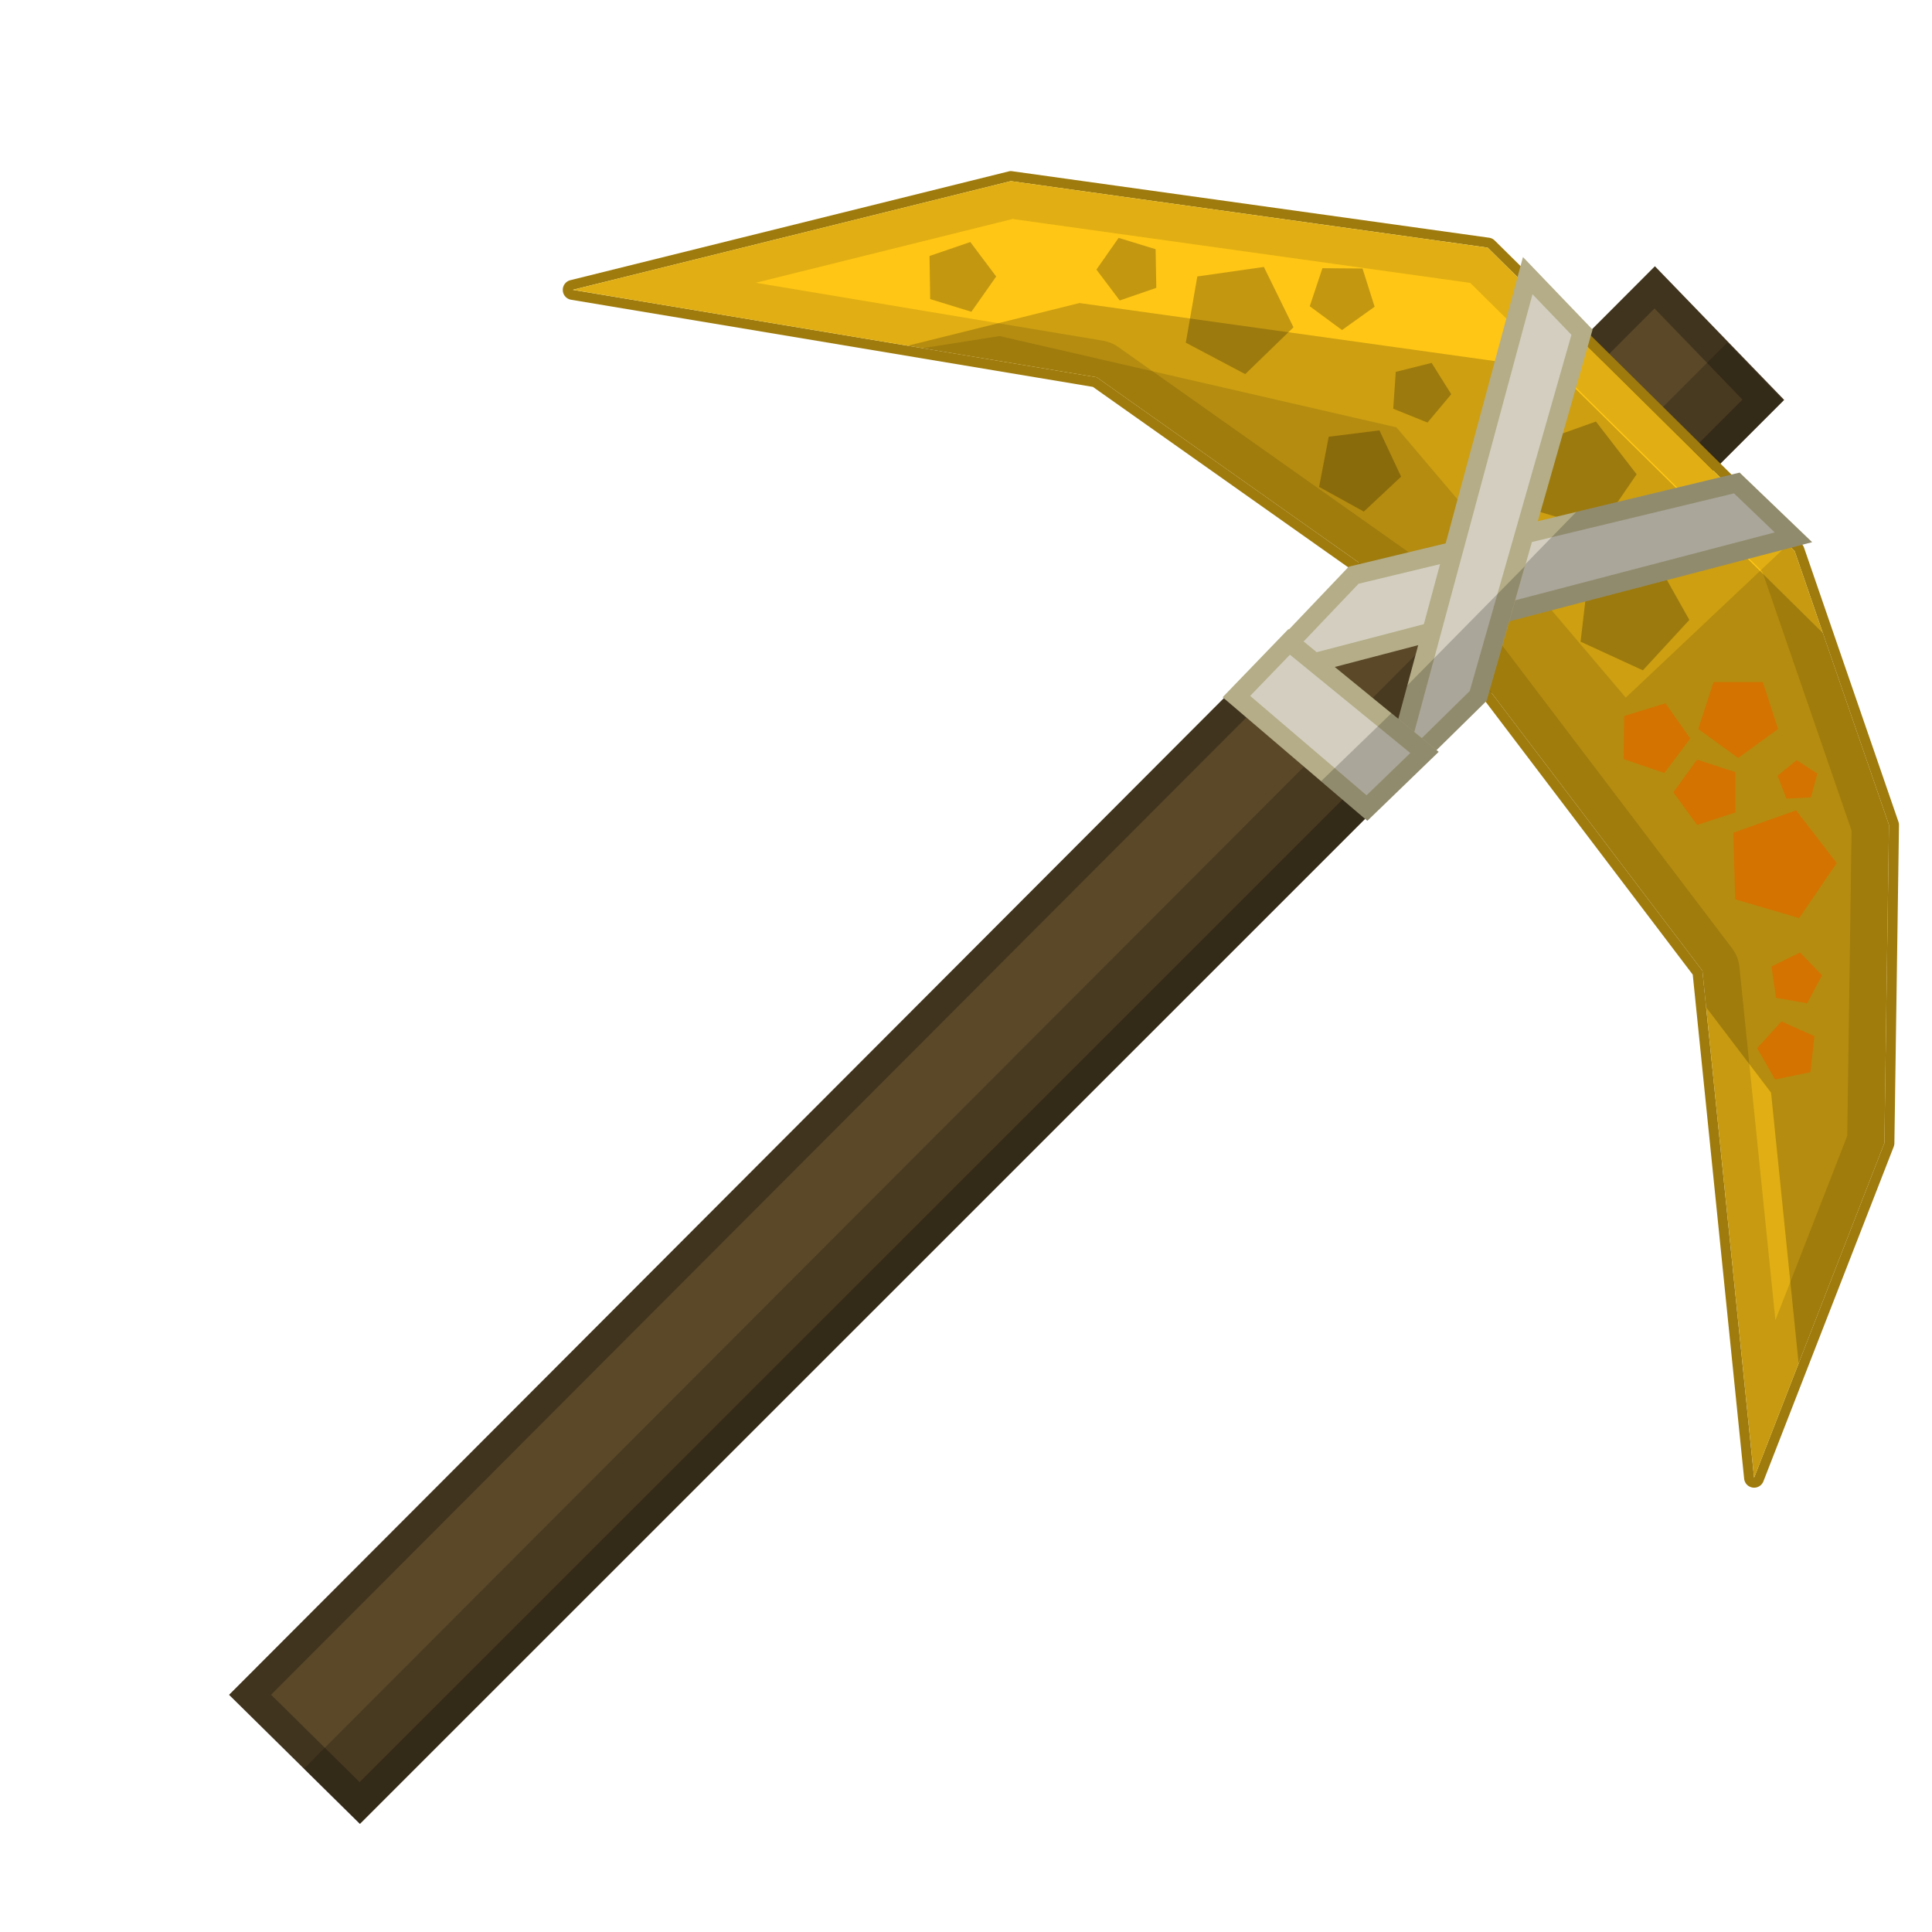 <?xml version="1.0" encoding="UTF-8" standalone="no"?>
<!-- Created with Inkscape (http://www.inkscape.org/) -->

<svg
   xmlns:dc="http://purl.org/dc/elements/1.1/"
   xmlns:cc="http://creativecommons.org/ns#"
   xmlns:rdf="http://www.w3.org/1999/02/22-rdf-syntax-ns#"
   xmlns:svg="http://www.w3.org/2000/svg"
   xmlns="http://www.w3.org/2000/svg"
   xmlns:sodipodi="http://sodipodi.sourceforge.net/DTD/sodipodi-0.dtd"
   xmlns:inkscape="http://www.inkscape.org/namespaces/inkscape"
   width="512"
   height="512"
   id="svg2"
   version="1.1"
   inkscape:version="0.48.4 r9939"
   sodipodi:docname="GlowstonePickaxe.svg">
  <defs
     id="defs4" />
  <sodipodi:namedview
     id="base"
     pagecolor="#ffffff"
     bordercolor="#666666"
     borderopacity="1.0"
     inkscape:pageopacity="0.0"
     inkscape:pageshadow="2"
     inkscape:zoom="0.98994949"
     inkscape:cx="285.21334"
     inkscape:cy="425.15131"
     inkscape:document-units="px"
     inkscape:current-layer="layer1"
     showgrid="false"
     fit-margin-top="0"
     fit-margin-left="0"
     fit-margin-right="0"
     fit-margin-bottom="0"
     inkscape:window-width="1301"
     inkscape:window-height="744"
     inkscape:window-x="65"
     inkscape:window-y="24"
     inkscape:window-maximized="1">
    <inkscape:grid
       type="xygrid"
       id="grid3096"
       empspacing="8"
       visible="true"
       enabled="true"
       snapvisiblegridlinesonly="true" />
  </sodipodi:namedview>
  <g
     inkscape:label="Layer 1"
     inkscape:groupmode="layer"
     id="layer1"
     transform="translate(-236,-121.505)">
    <g
       id="g4000">
      <path
         sodipodi:nodetypes="ccccc"
         transform="translate(236,121.505)"
         inkscape:connector-curvature="0"
         id="path3034"
         d="M 438.571,70.571 60.714,449.143 95.383,483.342 472.815,105.982 z"
         style="fill:#5a4829;fill-opacity:1;stroke:none" />
      <path
         id="path3034-6"
         transform="translate(236,121.505)"
         d="M 438.562 70.562 L 60.719 449.156 L 95.375 483.344 L 472.812 105.969 L 438.562 70.562 z M 438.469 81.75 L 461.781 105.906 L 95.312 472.281 L 71.844 449.125 L 438.469 81.75 z "
         style="fill:#000000;fill-opacity:0.275;stroke:none" />
      <path
         id="path3034-2"
         transform="translate(236,121.505)"
         d="M 457.75 90.781 L 80.531 468.719 L 95.375 483.344 L 472.625 106.156 L 457.75 90.781 z "
         style="fill:#000000;fill-opacity:0.196;stroke:none" />
    </g>
    <g
       id="g3921">
      <path
         id="path3900"
         d="M 267.719 45.344 A 2.652 2.652 0 0 0 267.25 45.438 L 151.156 74.25 A 2.652 2.652 0 0 0 151.344 79.438 L 289.625 102.531 L 377.531 164.656 L 448.594 258.281 L 462.219 391.906 A 2.652 2.652 0 0 0 467.312 392.594 L 501.844 303.906 A 2.652 2.652 0 0 0 502.031 302.969 L 503.25 218.656 A 2.652 2.652 0 0 0 503.094 217.75 L 478.094 145.156 A 2.652 2.652 0 0 0 477.469 144.156 L 396.125 63.75 A 2.652 2.652 0 0 0 394.625 63 L 268.25 45.375 A 2.652 2.652 0 0 0 267.719 45.344 z M 267.875 48 L 394.25 65.625 L 475.594 146.031 L 500.594 218.625 L 499.375 302.938 L 464.844 391.625 L 451.156 257.25 L 379.438 162.75 L 290.625 99.969 L 151.781 76.812 L 267.875 48 z "
         style="fill:#9f7b0d;fill-opacity:1;stroke:#000000;stroke-width:1px;stroke-linecap:butt;stroke-linejoin:miter;stroke-opacity:0"
         transform="translate(236,121.505)" />
      <path
         transform="translate(236,121.505)"
         sodipodi:nodetypes="ccccccccccc"
         inkscape:connector-curvature="0"
         id="path3860"
         d="m 151.776,76.807 138.864,23.177 88.799,62.756 71.721,94.512 13.7,134.365 34.518,-88.691 1.216,-84.313 L 475.585,146.029 394.238,65.632 267.869,47.996 z"
         style="fill:#ffc615;fill-opacity:1;stroke:#000000;stroke-width:1px;stroke-linecap:butt;stroke-linejoin:miter;stroke-opacity:0" />
      <path
         style="fill:#000000;fill-opacity:0.196;stroke:#000000;stroke-width:1px;stroke-linecap:butt;stroke-linejoin:miter;stroke-opacity:0"
         d="M 286.062 80.312 L 240.531 91.625 L 290.625 99.969 L 379.438 162.75 L 451.156 257.25 L 452.125 266.906 L 469.344 289.562 L 476.656 361.312 L 499.375 302.938 L 500.594 218.625 L 483.094 167.781 L 412.406 97.969 L 286.062 80.312 z "
         transform="translate(236,121.505)"
         id="path3860-0" />
      <path
         style="fill:#000000;fill-opacity:0.118;stroke:#000000;stroke-width:1px;stroke-linecap:butt;stroke-linejoin:miter;stroke-opacity:0"
         d="M 267.875 48 L 151.781 76.812 L 290.625 99.969 L 379.438 162.75 L 451.156 257.25 L 464.844 391.625 L 499.375 302.938 L 500.594 218.625 L 475.594 146.031 L 394.25 65.625 L 267.875 48 z M 268.344 58.031 L 389.625 74.969 L 467.031 151.469 L 490.688 220.125 L 489.531 301.031 L 470.5 349.875 L 460.969 256.25 A 9.866 9.866 0 0 0 459 251.281 L 387.281 156.781 A 9.866 9.866 0 0 0 385.125 154.688 L 296.312 91.938 A 9.866 9.866 0 0 0 292.25 90.281 L 200.281 74.938 L 268.344 58.031 z "
         transform="translate(236,121.505)"
         id="path3860-4" />
      <path
         style="fill:#000000;fill-opacity:0.118;stroke:#000000;stroke-width:1px;stroke-linecap:butt;stroke-linejoin:miter;stroke-opacity:0"
         d="M 264.906 89.062 L 244.469 92.281 L 290.625 99.969 L 379.438 162.75 L 451.156 257.25 L 464.844 391.625 L 499.375 302.938 L 500.594 218.625 L 475.594 146.031 L 473.844 144.312 L 430.844 184.875 L 370.062 113.25 L 264.906 89.062 z "
         transform="translate(236,121.505)"
         id="path3860-3" />
    </g>
    <path
       sodipodi:type="star"
       style="color:#000000;fill:#000000;fill-opacity:0.235;fill-rule:nonzero;stroke:none;stroke-width:4;marker:none;visibility:visible;display:inline;overflow:visible;enable-background:accumulate"
       id="path3794"
       sodipodi:sides="5"
       sodipodi:cx="418.70823"
       sodipodi:cy="126.12173"
       sodipodi:r1="15.016997"
       sodipodi:r2="12.149006"
       sodipodi:arg1="1.2277724"
       sodipodi:arg2="1.8560909"
       inkscape:flatsided="true"
       inkscape:rounded="0"
       inkscape:randomized="0"
       d="m 423.759,140.264 -16.94,-4.968 -0.509,-17.646 16.625,-5.938 10.784,13.977 z"
       transform="translate(236,121.505)"
       inkscape:transform-center-x="-1.3060251"
       inkscape:transform-center-y="-0.13392814" />
    <path
       sodipodi:type="star"
       style="color:#000000;fill:#000000;fill-opacity:0.235;fill-rule:nonzero;stroke:none;stroke-width:4;marker:none;visibility:visible;display:inline;overflow:visible;enable-background:accumulate"
       id="path3024"
       sodipodi:sides="5"
       sodipodi:cx="432.34529"
       sodipodi:cy="162.48722"
       sodipodi:r1="15.452363"
       sodipodi:r2="12.501224"
       sodipodi:arg1="1.3734008"
       sodipodi:arg2="2.0017193"
       inkscape:flatsided="true"
       inkscape:rounded="0"
       inkscape:randomized="0"
       d="m 435.376,177.639 -16.505,-7.588 2.116,-18.042 17.813,-3.563 8.893,15.84 z"
       transform="translate(236,121.505)"
       inkscape:transform-center-x="-0.93646291"
       inkscape:transform-center-y="0.55628562" />
    <path
       style="fill:#d3cec0;fill-opacity:1;stroke:#b4ad87;stroke-width:5;stroke-linecap:butt;stroke-linejoin:miter;stroke-miterlimit:4;stroke-opacity:1;stroke-dasharray:none"
       d="m 696.272,249.502 15,14.387 -142.445,37.255 25.899,-27.205 z"
       id="path4005-4"
       inkscape:connector-curvature="0"
       sodipodi:nodetypes="ccccc" />
    <path
       style="fill:#000000;fill-opacity:0.196;stroke:none;stroke-width:5;stroke-linecap:butt;stroke-linejoin:miter;stroke-miterlimit:4;stroke-opacity:1;stroke-dasharray:none"
       d="M 385.908 168.349 L 475.906 144.812 L 480.219 143.688 L 477 140.594 L 462 126.188 L 461.031 125.25 L 461.031 125.25 L 459.688 125.562 L 417.721 135.664 "
       id="path4141"
       transform="translate(236,121.505)" />
    <path
       style="fill:#d3cec0;fill-opacity:1;stroke:#b4ad87;stroke-width:5;stroke-linecap:butt;stroke-linejoin:miter;stroke-miterlimit:4;stroke-opacity:1;stroke-dasharray:none"
       d="m 655.246,209.547 -14.387,-15 -36.184,134.052 23.042,-22.654 z"
       id="path4005"
       inkscape:connector-curvature="0"
       sodipodi:nodetypes="ccccc" />
    <path
       style="font-size:medium;font-style:normal;font-variant:normal;font-weight:normal;font-stretch:normal;text-indent:0;text-align:start;text-decoration:none;line-height:normal;letter-spacing:normal;word-spacing:normal;text-transform:none;direction:ltr;block-progression:tb;writing-mode:lr-tb;text-anchor:start;baseline-shift:baseline;color:#000000;fill:#000000;fill-opacity:0.196;fill-rule:nonzero;stroke:none;stroke-width:5;marker:none;visibility:visible;display:inline;overflow:visible;enable-background:accumulate;font-family:Sans;-inkscape-font-specification:Sans"
       d="m 372.941,181.657 -6.691,24.78 -2.375,8.906 6.562,-6.469 23.031,-22.656 0.469,-0.469 0.188,-0.625 9.969,-35.064"
       id="path4005-8"
       transform="translate(236,121.505)"
       inkscape:connector-curvature="0"
       sodipodi:nodetypes="cccccccc" />
    <path
       style="fill:#d3cec0;fill-opacity:1;stroke:#b4ad87;stroke-width:5;stroke-linecap:butt;stroke-linejoin:miter;stroke-miterlimit:4;stroke-opacity:1;stroke-dasharray:none"
       d="m 577.642,291.611 35.86,29.294 -15.246,14.741 -34.598,-29.547 z"
       id="path4036"
       inkscape:connector-curvature="0"
       sodipodi:nodetypes="ccccc" />
    <path
       style="fill:#000000;fill-opacity:0.196;stroke:none"
       d="m 586.089,328.54 10.554,9.01 1.719,1.469 1.625,-1.562 15.25,-14.75 2.031,-1.938 -2.188,-1.781 -10.349,-8.463"
       id="path4036-3"
       inkscape:connector-curvature="0" />
    <path
       sodipodi:type="star"
       style="color:#000000;fill:#d47300;fill-opacity:1;fill-rule:nonzero;stroke:none;stroke-width:4;marker:none;visibility:visible;display:inline;overflow:visible;enable-background:accumulate"
       id="path3010"
       sodipodi:sides="5"
       sodipodi:cx="460.62956"
       sodipodi:cy="189.76134"
       sodipodi:r1="11.111678"
       sodipodi:r2="8.9895364"
       sodipodi:arg1="1.5707963"
       sodipodi:arg2="2.1991149"
       inkscape:flatsided="true"
       inkscape:rounded="0"
       inkscape:randomized="0"
       d="m 460.63,200.873 -10.568,-7.678 4.037,-12.423 13.063,0 4.037,12.423 z"
       transform="translate(236,121.505)"
       inkscape:transform-center-y="1.0610708" />
    <path
       sodipodi:type="star"
       style="color:#000000;fill:#d47300;fill-opacity:1;fill-rule:nonzero;stroke:none;stroke-width:4;marker:none;visibility:visible;display:inline;overflow:visible;enable-background:accumulate"
       id="path3012"
       sodipodi:sides="5"
       sodipodi:cx="471.74124"
       sodipodi:cy="229.15729"
       sodipodi:r1="15.016997"
       sodipodi:r2="12.149006"
       sodipodi:arg1="1.2277724"
       sodipodi:arg2="1.8560909"
       inkscape:flatsided="true"
       inkscape:rounded="0"
       inkscape:randomized="0"
       d="m 476.792,243.299 -16.94,-4.968 -0.509,-17.646 16.625,-5.938 10.784,13.977 z"
       transform="translate(236,121.505)"
       inkscape:transform-center-x="-1.3060251"
       inkscape:transform-center-y="-0.13392814" />
    <path
       sodipodi:type="star"
       style="color:#000000;fill:#d47300;fill-opacity:1;fill-rule:nonzero;stroke:none;stroke-width:4;marker:none;visibility:visible;display:inline;overflow:visible;enable-background:accumulate"
       id="path3014"
       sodipodi:sides="5"
       sodipodi:cx="473.76155"
       sodipodi:cy="278.65476"
       sodipodi:r1="8.1441102"
       sodipodi:r2="6.5887236"
       sodipodi:arg1="-0.51914611"
       sodipodi:arg2="0.10917242"
       inkscape:flatsided="true"
       inkscape:rounded="0"
       inkscape:randomized="0"
       d="m 480.833,274.614 -1.043,9.517 -9.374,1.949 -4.75,-8.313 6.438,-7.086 z"
       transform="translate(236,121.505)"
       inkscape:transform-center-x="0.51227865"
       inkscape:transform-center-y="-0.27420533" />
    <path
       sodipodi:type="star"
       style="color:#000000;fill:#d47300;fill-opacity:1;fill-rule:nonzero;stroke:none;stroke-width:4;marker:none;visibility:visible;display:inline;overflow:visible;enable-background:accumulate"
       id="path3016"
       sodipodi:sides="5"
       sodipodi:cx="475.78185"
       sodipodi:cy="259.46186"
       sodipodi:r1="7.1428572"
       sodipodi:r2="5.7786928"
       sodipodi:arg1="-0.14189705"
       sodipodi:arg2="0.48642148"
       inkscape:flatsided="true"
       inkscape:rounded="0"
       inkscape:randomized="0"
       d="m 482.853,258.452 -3.925,7.423 -8.273,-1.439 -1.188,-8.313 7.539,-3.698 z"
       transform="translate(236,121.505)"
       inkscape:transform-center-x="-0.37835051"
       inkscape:transform-center-y="-0.3121543" />
    <path
       sodipodi:type="star"
       style="color:#000000;fill:#d47300;fill-opacity:1;fill-rule:nonzero;stroke:none;stroke-width:4;marker:none;visibility:visible;display:inline;overflow:visible;enable-background:accumulate"
       id="path3018"
       sodipodi:sides="5"
       sodipodi:cx="452.54834"
       sodipodi:cy="209.96439"
       sodipodi:r1="9.0913729"
       sodipodi:r2="7.3550752"
       sodipodi:arg1="3.1415927"
       sodipodi:arg2="3.7699112"
       inkscape:flatsided="true"
       inkscape:rounded="0"
       inkscape:randomized="0"
       d="m 443.457,209.964 6.282,-8.646 10.164,3.303 0,10.688 -10.164,3.303 z"
       transform="translate(236,121.505)"
       inkscape:transform-center-x="0.86814886" />
    <path
       sodipodi:type="star"
       style="color:#000000;fill:#d47300;fill-opacity:1;fill-rule:nonzero;stroke:none;stroke-width:4;marker:none;visibility:visible;display:inline;overflow:visible;enable-background:accumulate"
       id="path3020"
       sodipodi:sides="5"
       sodipodi:cx="476.42857"
       sodipodi:cy="207"
       sodipodi:r1="5.5443481"
       sodipodi:r2="4.4854719"
       sodipodi:arg1="-2.8809903"
       sodipodi:arg2="-2.2526717"
       inkscape:flatsided="true"
       inkscape:rounded="0"
       inkscape:randomized="0"
       d="m 471.071,205.571 5.06,-4.108 5.471,3.543 -1.679,6.298 -6.508,0.349 z"
       transform="translate(236,121.505)"
       inkscape:transform-center-x="0.091715014"
       inkscape:transform-center-y="-0.44145285" />
    <path
       sodipodi:type="star"
       style="color:#000000;fill:#d47300;fill-opacity:1;fill-rule:nonzero;stroke:none;stroke-width:4;marker:none;visibility:visible;display:inline;overflow:visible;enable-background:accumulate"
       id="path3022"
       sodipodi:sides="5"
       sodipodi:cx="431.07144"
       sodipodi:cy="192.35715"
       sodipodi:r1="9.715336"
       sodipodi:r2="5.0460267"
       sodipodi:arg1="1.2722974"
       sodipodi:arg2="1.9006159"
       inkscape:flatsided="true"
       inkscape:rounded="0"
       inkscape:randomized="0"
       d="m 433.929,201.643 -10.805,-3.699 0.179,-11.42 10.916,-3.359 6.568,9.344 z"
       transform="translate(243.143,124.719)"
       inkscape:transform-center-x="-0.4129179"
       inkscape:transform-center-y="-0.18906584" />
    <path
       sodipodi:type="star"
       style="color:#000000;fill:#000000;fill-opacity:0.235;fill-rule:nonzero;stroke:none;stroke-width:4;marker:none;visibility:visible;display:inline;overflow:visible;enable-background:accumulate"
       id="path3796"
       sodipodi:sides="5"
       sodipodi:cx="376.28182"
       sodipodi:cy="103.89837"
       sodipodi:r1="8.3299313"
       sodipodi:r2="6.739056"
       sodipodi:arg1="1.3258177"
       sodipodi:arg2="1.9541362"
       inkscape:flatsided="true"
       inkscape:rounded="0"
       inkscape:randomized="0"
       d="m 378.302,111.98 -9.082,-3.663 0.677,-9.769 9.5,-2.375 5.194,8.301 z"
       transform="translate(236,121.505)"
       inkscape:transform-center-x="-0.62430861"
       inkscape:transform-center-y="0.17793511" />
    <path
       sodipodi:type="star"
       style="color:#000000;fill:#000000;fill-opacity:0.235;fill-rule:nonzero;stroke:none;stroke-width:4;marker:none;visibility:visible;display:inline;overflow:visible;enable-background:accumulate"
       id="path3798"
       sodipodi:sides="5"
       sodipodi:cx="355.71429"
       sodipodi:cy="78.42857"
       sodipodi:r1="9.0350791"
       sodipodi:r2="7.3095325"
       sodipodi:arg1="0.32175055"
       sodipodi:arg2="0.95006909"
       inkscape:flatsided="true"
       inkscape:rounded="0"
       inkscape:randomized="0"
       d="m 364.286,81.286 -8.64,6.178 -8.545,-6.308 3.359,-10.076 10.621,0.081 z"
       transform="translate(236,121.505)"
       inkscape:transform-center-x="0.021194622"
       inkscape:transform-center-y="0.84259113" />
    <path
       sodipodi:type="star"
       style="color:#000000;fill:#000000;fill-opacity:0.235;fill-rule:nonzero;stroke:none;stroke-width:4;marker:none;visibility:visible;display:inline;overflow:visible;enable-background:accumulate"
       id="path3800"
       sodipodi:sides="5"
       sodipodi:cx="299.28572"
       sodipodi:cy="71.285713"
       sodipodi:r1="8.7189683"
       sodipodi:r2="7.0537936"
       sodipodi:arg1="0.61072596"
       sodipodi:arg2="1.2390445"
       inkscape:flatsided="true"
       inkscape:rounded="0"
       inkscape:randomized="0"
       d="m 306.429,76.286 -9.691,3.338 -6.17,-8.185 5.878,-8.397 9.802,2.995 z"
       transform="translate(236,121.505)"
       inkscape:transform-center-x="0.78738097"
       inkscape:transform-center-y="0.047397372" />
    <path
       sodipodi:type="star"
       style="color:#000000;fill:#000000;fill-opacity:0.235;fill-rule:nonzero;stroke:none;stroke-width:4;marker:none;visibility:visible;display:inline;overflow:visible;enable-background:accumulate"
       id="path3802"
       sodipodi:sides="5"
       sodipodi:cx="254.28572"
       sodipodi:cy="73.42857"
       sodipodi:r1="9.7153361"
       sodipodi:r2="7.859872"
       sodipodi:arg1="-1.2722974"
       sodipodi:arg2="-0.64397886"
       inkscape:flatsided="true"
       inkscape:rounded="0"
       inkscape:randomized="0"
       d="m 257.143,64.143 6.857,9.134 -6.568,9.344 -10.916,-3.359 -0.179,-11.42 z"
       transform="translate(236,121.505)"
       inkscape:transform-center-x="-0.8829057"
       inkscape:transform-center-y="-0.047013594" />
    <path
       sodipodi:type="star"
       style="color:#000000;fill:#000000;fill-opacity:0.235;fill-rule:nonzero;stroke:none;stroke-width:4;marker:none;visibility:visible;display:inline;overflow:visible;enable-background:accumulate"
       id="path3804"
       sodipodi:sides="5"
       sodipodi:cx="360"
       sodipodi:cy="124.14286"
       sodipodi:r1="11.517511"
       sodipodi:r2="9.3178622"
       sodipodi:arg1="1.4464413"
       sodipodi:arg2="2.0747599"
       inkscape:flatsided="true"
       inkscape:rounded="0"
       inkscape:randomized="0"
       d="m 361.429,135.571 -11.856,-6.538 2.554,-13.296 13.435,-1.679 5.749,12.259 z"
       transform="translate(236,121.505)"
       inkscape:transform-center-x="-0.44145285"
       inkscape:transform-center-y="0.67148485" />
    <path
       sodipodi:type="star"
       style="color:#000000;fill:#000000;fill-opacity:0.235;fill-rule:nonzero;stroke:none;stroke-width:4;marker:none;visibility:visible;display:inline;overflow:visible;enable-background:accumulate"
       id="path3806"
       sodipodi:sides="5"
       sodipodi:cx="327.85714"
       sodipodi:cy="84.142855"
       sodipodi:r1="15.152288"
       sodipodi:r2="12.258459"
       sodipodi:arg1="1.4288993"
       sodipodi:arg2="2.0572178"
       inkscape:flatsided="true"
       inkscape:rounded="0"
       inkscape:randomized="0"
       d="m 330,99.143 -15.747,-8.327 3.053,-17.549 17.634,-2.519 7.845,15.992 z"
       transform="translate(236,121.505)"
       inkscape:transform-center-x="-0.66217928"
       inkscape:transform-center-y="0.80260263" />
  </g>
</svg>

